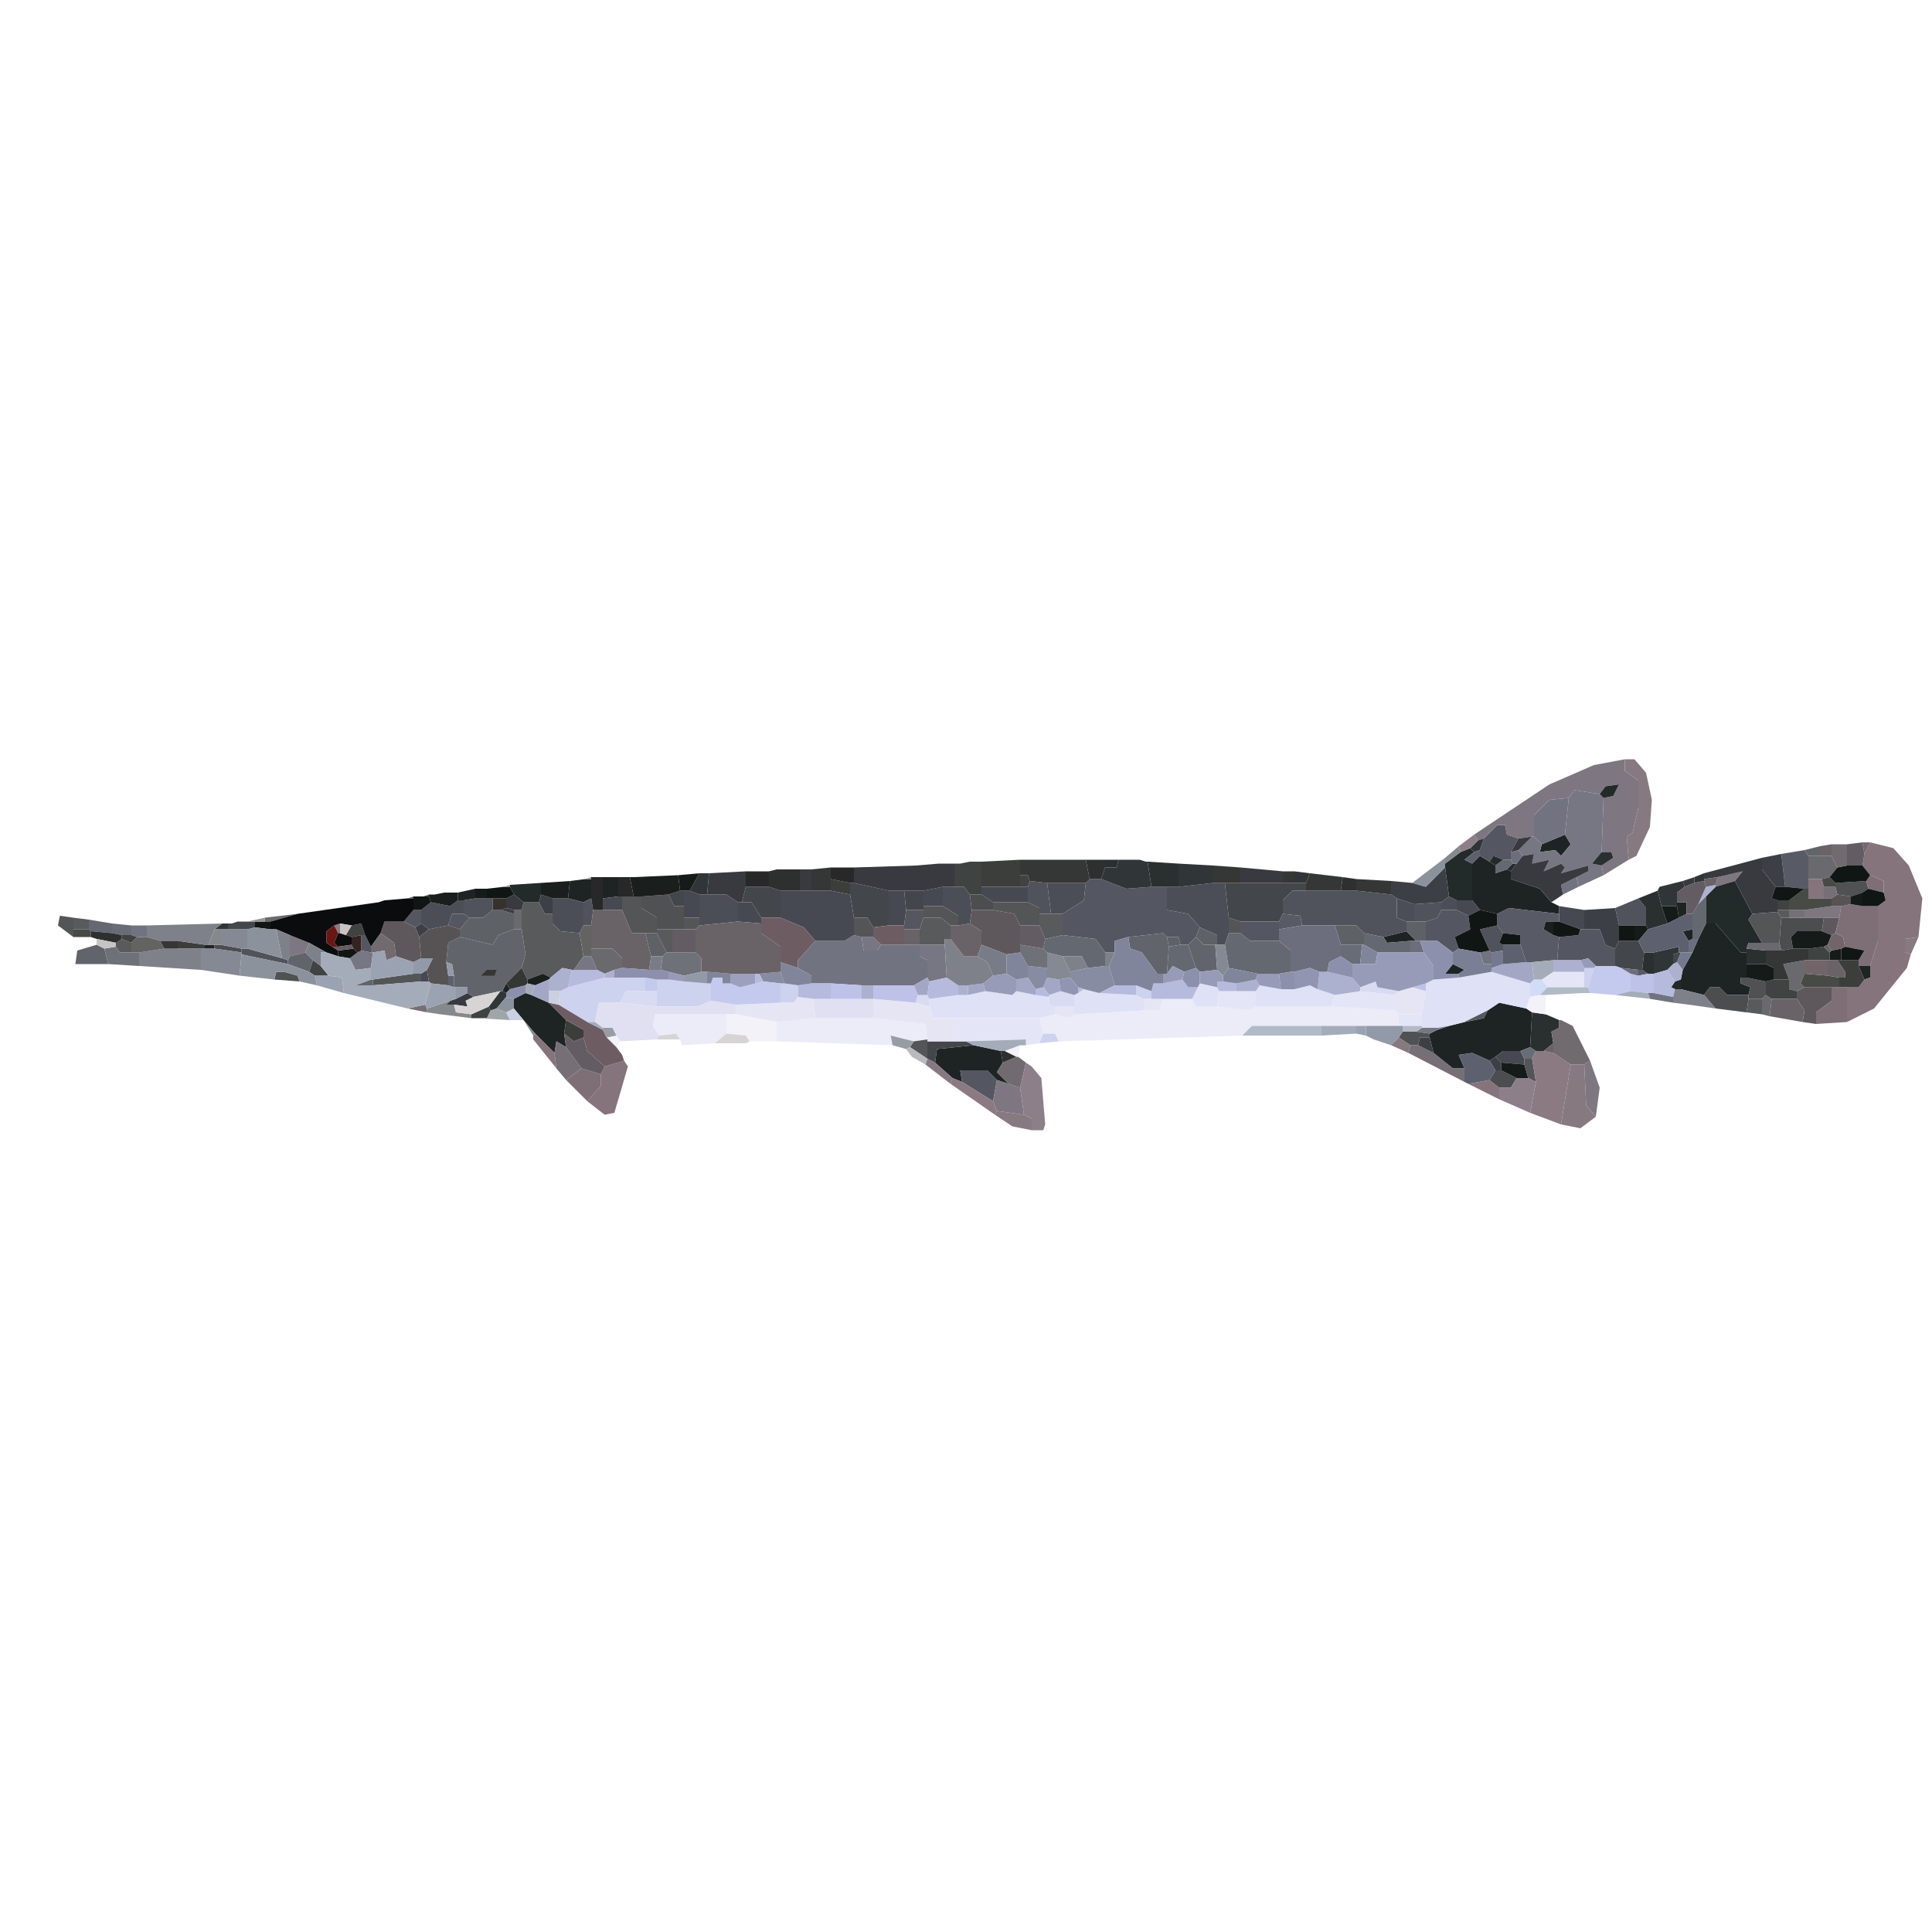 <svg version="1.2" xmlns="http://www.w3.org/2000/svg" viewBox="0 0 1000 1000" width="1000" height="1000">
	<title>Lepisosteus_platostomus</title>
	<style>
		.s0 { fill: #1e2423 } 
		.s1 { fill: #ecebf8 } 
		.s2 { fill: #85747b } 
		.s3 { fill: #4c4e57 } 
		.s4 { fill: #dfe1f6 } 
		.s5 { fill: #43464b } 
		.s6 { fill: #727380 } 
		.s7 { fill: #50525c } 
		.s8 { fill: #545761 } 
		.s9 { fill: #585b65 } 
		.s10 { fill: #585a5c } 
		.s11 { fill: #5e6166 } 
		.s12 { fill: #7e7680 } 
		.s13 { fill: #474952 } 
		.s14 { fill: #686c76 } 
		.s15 { fill: #777683 } 
		.s16 { fill: #646871 } 
		.s17 { fill: #232a2a } 
		.s18 { fill: #2a3030 } 
		.s19 { fill: #505152 } 
		.s20 { fill: #e4e6f7 } 
		.s21 { fill: #5e585c } 
		.s22 { fill: #4b4d4f } 
		.s23 { fill: #303637 } 
		.s24 { fill: #6a696d } 
		.s25 { fill: #cdd2ef } 
		.s26 { fill: #e6e5f4 } 
		.s27 { fill: #e0e0f2 } 
		.s28 { fill: #766f76 } 
		.s29 { fill: #383a3f } 
		.s30 { fill: #3d3f46 } 
		.s31 { fill: #3f4341 } 
		.s32 { fill: #d8dbf2 } 
		.s33 { fill: #3b3e3a } 
		.s34 { fill: #867980 } 
		.s35 { fill: #1a1e1d } 
		.s36 { fill: #7e6f76 } 
		.s37 { fill: #878ca2 } 
		.s38 { fill: #141b18 } 
		.s39 { fill: #484a46 } 
		.s40 { fill: #101614 } 
		.s41 { fill: #a3a7c5 } 
		.s42 { fill: #61656b } 
		.s43 { fill: #6f7178 } 
		.s44 { fill: #535557 } 
		.s45 { fill: #bec2e9 } 
		.s46 { fill: #d1dcf6 } 
		.s47 { fill: #c4caee } 
		.s48 { fill: #b6badd } 
		.s49 { fill: #8c7a83 } 
		.s50 { fill: #adb1d0 } 
		.s51 { fill: #81859b } 
		.s52 { fill: #0b0c0e } 
		.s53 { fill: #5d606e } 
		.s54 { fill: #635c62 } 
		.s55 { fill: #6c6e7d } 
		.s56 { fill: #848994 } 
		.s57 { fill: #7e818a } 
		.s58 { fill: #696267 } 
		.s59 { fill: #f3f2f8 } 
		.s60 { fill: #636361 } 
		.s61 { fill: #343735 } 
		.s62 { fill: #716a6f } 
		.s63 { fill: #2e302f } 
		.s64 { fill: #7b7f95 } 
		.s65 { fill: #716569 } 
		.s66 { fill: #6d5d62 } 
		.s67 { fill: #787c88 } 
		.s68 { fill: #575254 } 
		.s69 { fill: #8d7f8a } 
		.s70 { fill: #86898c } 
		.s71 { fill: #9ba2b2 } 
		.s72 { fill: #75798f } 
		.s73 { fill: #8c929c } 
		.s74 { fill: #979bb8 } 
		.s75 { fill: #a4acba } 
		.s76 { fill: #8c90ac } 
		.s77 { fill: #9ca0bd } 
		.s78 { fill: #9299a9 } 
		.s79 { fill: #9195b2 } 
		.s80 { fill: #b1bbc7 } 
		.s81 { fill: #c6c5c4 } 
		.s82 { fill: #b8babd } 
		.s83 { fill: #989da3 } 
		.s84 { fill: #949795 } 
		.s85 { fill: #282828 } 
		.s86 { fill: #a0a5aa } 
		.s87 { fill: #c9d0df } 
		.s88 { fill: #d6d4d4 } 
		.s89 { fill: #36312f } 
		.s90 { fill: #332421 } 
		.s91 { fill: #691714 } 
	</style>
	<g id="Background">
		<path id="Path 3" fill-rule="evenodd" class="s0" d="m798 437l12-5 3 5-5 6-3-3-8 1zm-36 10l4-4 5 3 3 2v4l6-2 2 1v4l15 5 6 7 4 2v4l-26-3-6 3-9-2-4-5zm-450 18v-11h8v10zm-17-9l8-1h3v10l-4 2-8-2zm-58 6l9-2v5l-6 1h-3zm631 7v-2h5v6l-4 2zm11 17l4-8h5l13 15h3v13h-3v3l5 2-1 4h-11l-4-4h-5l-3 4-12-3v-5l1-5 5-9zm-5 1l-3-5 5-1v5zm-158-2l12-3 5 5h-3l-12 1zm-610 6v-2h5v2zm649 13h-7l4-5 6 3zm210 3l-3-7h6v6zm-705 6l2-4 2 3-2 2zm6 4l6-3 3 1 9 4 9 9-1 7 1 7-5-3-1 6-10-10-6-7-5-6zm504 6l6-4 14 3 3 2-1 18-5 2h-9l-4 3-3 2-9-4-7 1 3 7h-6l-10-8-2-8v-2l4-2 6-2 8-2 10-2zm-286 27l1-7 19-2 14 3 1 6-3 5 6 6-6-2-5-5h-14l1 6-5-2z"/>
		<path id="Path 4" class="s1" d="m592 523h8l2-6h15l2 4h11l17 2 3-2h39l33 2 2 2v6h-17-5-18-36l-5 5-95 3-2-4h-6l-2-8 8-2 8 2 2-2zm-251 13l-3-5 1-6h37v10l-6 5-17 1-1-3-2-3zm61-7l20-2h30l27 3 1 8-7 1-12-3 1 5-60-2z"/>
		<path id="Path 6" class="s2" d="m965 442l3-6 12 3 8 9 7 17-2 20-7 1v7l3 1-2 7-17 21-14 7v-18h6l3-4 3-1v-6l4-13v-18l4-3-1-4v-6l-7-3-4-5zm-29 18v-5h7l1 4v6h-8zm-660 76l1-1 10 10 1 8-12-15zm37 16l10-3 2 3-7 24-5 1-9-7 7-8v-6zm447 9l11-2 5 4v6z"/>
		<path id="Path 7" class="s3" d="m544 473l-2-16h20l-1 9-11 7zm66-14l18-2h6l2 18v8l-2 6h-4v-5l-9-4-6-7-11-2v-12zm-122 10v-10h6 5l3 4 1 8-1 7-6 1v-5zm-126 6v-12h4 10l6 4v10l-20 2zm384-8l4-3 4 2v5h-8zm-460 6v-8h8l8 2v12l-2 4-10-1-4-4zm442 4l-5-2v-10l9 3v9zm-505-10l10 2 4-3h3v7h-6l-2 6-10 2-4-3v-7z"/>
		<path id="Path 8" class="s4" d="m755 506l17-3 20 6v7l-2 6-14-3-6 4-12 6-8 2-6 1h-8v-1-6l2-12v-4l4-2zm-135 5l1-2 9 2 1 2-1 8h-11l-2-4zm30 2l2-3 11 2h7l8-2 4 2 9 3-2 6h-39zm-92 1l3-2 8 2 19 1 4 2v6l-36 2v-4-6zm-57 1l9-2 14 2 2-2 10 2 7 1v4l3 1v4l-8 2h-44-11l-2-6v-4l15-2z"/>
		<path id="Path 9" class="s5" d="m440 463v-6h2l18 4v18l-8 1-3-5h-7zm196 12l-2-18h8 22 6 6v4h-7l-5 5v7l-2 4h-20zm-252-8l2-8h12l6 2v14h-10l-5-8zm-38-4l6-2h2v8h-5zm123 8l-1-10h10v8 2zm-349 7l3-1h5 4v3l-4 1h-10v-3zm716 13l2-4h8 2l3 6-1 9h-2l-9-1-3-1zm30 8v-5l3-1h1l-2 5zm-386 40h14 6l4 2-19 2-1 7-4-2z"/>
		<path id="Path 10" class="s6" d="m794 433v-11l8-8 10-1-2 19-12 5zm15 30l-1-5 8-4 1 5zm-741 21v-5h8v6h-5zm354 3h15l5-3 4 1 1 7h7l2-3h12 8v6l4 2v9l-7 4h-21-6l-16-1h-10v-4l-7-4v-4zm344 6l5-1 1 1v6h-4zm88 24l-1-3h3l10 2v3z"/>
		<path id="Path 11" class="s7" d="m532 459l1-3 9 1 2 16h-6v-3l-6-3zm132 14v-7l5-5h7 18 8l18 2 3 2v10l5 2v5l-12 3-10-2-4-4h-11-17l-1-5zm-424-7l6-1h6 3v6l-5 4h-7l-3-2zm62 1l4-2 1 6-1 8h-4zm534 3l12-5 4 5v9h-6-8zm-104-2l14-1v4l-2 4-6 2h-6zm39 24l-5-11 9-2 3 4-2 5 2 1v3l-6 1zm-646 1v-2h3l18 5 3 1v2l-24-5z"/>
		<path id="Path 12" class="s8" d="m768 434l7-7h4l1 5 6 2-4 7v4h-4l-5-2-2 3-5-3v-3zm-206 23l2-2h6l13 5 13-1h8v12l11 2 6 7-2 5-4 4h-4l-1-4h-6l-2-2-18 2-7 2v6h-5l-5-7-17-2v-11l11-7zm-353 20l5-6h4v7l-3 2zm259 2l1-8h9v4l-2 6h-8zm270-2l6-2 2-4h8l6 3 1 7-8 4 2 6-3 2-8-6h-6zm-506 2l2-6h6l3 2-5 6zm410 4v-6h20v4 6h-15zm165 2l10-1 1-3h2 8l3 8 5 2v9h-10l-4-4-4 1h-12zm-620 7v-8h2l3 6v3zm571 37l12-6-2 4zm-260 31l-1-6h14l5 5-2 11z"/>
		<path id="Path 13" class="s9" d="m922 442l12-2 2 3v12 5h-2l-10-1zm-147 31l6-3 26 3v4h-3-4l-1 4 5 3 3 1-1 12h-2l-11 1h-3l-3-9v-5l-9-1-3-4zm-113 4l2-4 9 1 1 5-12 2zm186 28v-3h2l3 2z"/>
		<path id="Path 14" class="s10" d="m270 471l1-4h8l3 6h4v5l4 4 10 1 2 12-5 7h-1l-5-1-6 5-4-2-8 3-3-6 2-7-2-13zm650 1v-1h6v4h-4zm-382 7v-6h6 6v11l-9 2zm-500 2v-6l8 1v5zm438 0l2-6h9l5 4v7h-3v3h-13zm-136 2v-2h8v12h-3zm-280 5l3-2 5 2v5h-6l-2-3zm844 36l1-7h7v8z"/>
		<path id="Path 15" class="s11" d="m219 464l3-1v1zm-8 1l3-1v1zm32 10h7l5-4h4l7 2v8l-8 3-3 5-17-4v-4zm485 7v-5h4 6v10h-3-2zm-34 7l-3-10h11l4 4v6h-1zm-75-4l2-5 9 4v5h-1-6zm-282 10l-3-12h6l5 10-2 2zm268-5l-1-5h6l1 4z"/>
		<path id="Path 16" class="s12" d="m763 432l39-26 23-10 16-3v6l7 5v14l-3 13-3 2 1 12-13 8-1-5 6-4-1-3h-5l1-28 5-1 3-6-7 1-3 4-13-2-3 4-10 1-8 8v11h-1l-7 1-6-2-1-5h-4l-7 7-3 1zm126 22l13-3-4 5-10 3v-1zm45 17l14-2h5l-1 6h-8-10zm-784 24v-11l10 4-2 5zm670 56l3-2 5 14-2 15-5-6zm-306 19l2-11 6 2 6 2 2 14-14-2z"/>
		<path id="Path 17" class="s13" d="m478 461l10-2v10h-10zm30 2v-4h20 4v8h-18zm-154 6v-8h3l5 2v12h-8zm50 6v-14h10 6 10l10 2 2 12v9l-5 3h-15l-6-7zm56 4v-18h8l1 10-1 8zm-148-14l8-1h2v7h-10zm442 6v-5h8l4 5-6 3zm-372 6v-10h2 5l5 8v3zm425-4v-4l13 2v10h-2l-11-4zm-589 31l3-2 1 6h-4zm556 43l4-3h9l2 4v3l-12-1z"/>
		<path id="Path 18" class="s14" d="m58 483v-5l10 1v5h-5zm636 12v-6h11l-1 10h-4zm93 49l5-2 3 2-2 4h-4z"/>
		<path id="Path 19" class="s15" d="m812 413l3-4 13 2 2 2-1 28-5 6 5 1 1 5-13 6-1-5 6-3v-3l-14 4 2-3-2-2-9 4 3-6-9 2 1-5-6 1-2-3 7-7h1l4 4-1 4 8-1 3 3 5-6-3-5zm-356 76l-2 3h-7l-1-7h6zm24 17v-9l-4-2v-6h13l1 17-9 2zm-295-13l2-1 5 1h1l-1 8-8 1-3-6zm112 9l5-7h4l3 7zm436 32l3-2h8v1l-4 2z"/>
		<path id="Path 20" class="s16" d="m774 448l4-3h4l1 2-3 3-6 2zm105 20l4-4v14l-4 8h-3v-5-8zm-833 13v-5l12 2v5l-11-1zm588 8l2-6h6l5 4h15l6 5v11l-6 1h-11l-15-3zm72 0v-6l10 2 2 3 12-1v6h-17zm-165-3l9-2 17 2 5 7v7l-9 1-3-6h-10l-8-2-2-2zm64 4l6-1h4l4 12-6 2-6-3-3 4z"/>
		<path id="Path 21" class="s17" d="m828 411l3-4 7-1-3 6-5 1zm-72 30l5-2 2 2-5 4 4 2v19h-8l-4-2-2-15v-2zm15 5l2-3 5 2-4 3zm9 4l3-3h2l-3 4zm108 9l10-3 9 17-2 3 7 12h-7l-1 3v2h-3l-13-15h-5v-14zm-624-1l16-1v6l-1 4h-8l-5-4-2-4zm603 50l3-1v5h-3l-2-1z"/>
		<path id="Path 22" class="s18" d="m829 448l-5-1 5-6h5l1 3zm-257 1v-4h7l-1 4zm24 10l-2-13 16 1v12h-6zm252 6l10-4 2 8 3 9-10 3-1-2v-9zm56 28v-2l10 1v7h-10zm-53 0h5v11h-3l-3-2zm-59 49l1-18 7 1 7 3v4l-4 2 1 6-5 4h-4z"/>
		<path id="Path 23" class="s19" d="m950 457l16-1 1 4-3 2-6 2-7-1-1-4zm-618 7l14-1 3 6h5v6 6h-6-8v-6l-8-5zm-190 43l1-4h4l7 2 1 3zm763 8l1-4-5-2v-3h3l10 2v7l-2 2h-7zm-181 22l2-3h7l7 1v2h-5l-1 4h-4z"/>
		<path id="Path 24" class="s20" d="m798 507l6-4h16v8h-19zm-168 14l1-8h9 10v8l-3 2zm61-6l13-2 18 2v8l-33-2zm33 16v-6h12v6h-10zm-230 8v-12h44l2 8-2 5-7 1v-3l-31 1z"/>
		<path id="Path 25" class="s21" d="m502 478l1-7h11l11 2 3 6v10 4l-7 1-13-5v-7zm441 4l1-7h8l-2 8-2 1zm-746 1l2-6h10l6 3 2 5 1 11-4 2-9-3-1-7zm733 30l4-2h14v7l-8 6v6l-7-1 1-6-4-6z"/>
		<path id="Path 26" class="s22" d="m503 471l-1-8h6l6 4v4zm418 17l1-13h4 8 10l-1 7h-13l-3 3 1 6-6 1zm-810 3v-2h3l11 2v2zm771 24l3-4h5l4 4h11v2l-1 7-16-2zm-111 44l3-5h3l8 4-3 5h-6z"/>
		<path id="Path 27" class="s23" d="m765 435l3-1-2 6-3 1-2-2zm-193 14h6l1-4h11l3 1h1l2 13-13 1-13-5zm38 10v-12l18 1v9zm60-2v-6l8 1-2 5zm-313 4l5-9h5l-1 11h-4zm520-7l5-2v3 1l-5 1zm-18 5l12-3 1 3-4 3v5 2h-8l-2-8zm-748 22l4-3h3v3h-4zm745 12l13-3v3l-3 1v5l-3 3-7 2zm-603 28l6-8h1l2 1v2l-5 6-3 1z"/>
		<path id="Path 28" class="s24" d="m936 455v-12h6 6l3 6-4 5-4 1zm-670 18v-2h4v10h-4zm-129 2l17-2-14 4h-3zm767 16l1-3h7 9l1 4h-8zm-598 4v-4h11l5 5v5l-4 1-5 2-4-2zm620 12l-3-8 11-2v7l-2 5 2 2-4 2-4-1zm-14 10l2-2 3 2-1 9-4-1z"/>
		<path id="Path 29" class="s25" d="m820 503v-2h5l-3 10h-2zm-526 8l19-5h5 16v7h-10l-3 6h-11l-2 10h-4l-15-9 1-7zm46 2v-6h6l8 1 12 1h2v9l-7 3h-21zm64 6v-10h2l7 1v6l-2 3zm184-4v-5l8 3v4h-4zm-50 25l2-5h6l2 4z"/>
		<path id="Path 30" class="s26" d="m724 513l7-2 7 2-2 12h-12l-2-2v-8zm-320 6h7l2-3 8 1 1 10-20 2-21-4v-5zm48 8v-10l22 2 7 2 2 6h11v12h-14v-1l-1-8zm140-4v-6h4 6l-2 6zm-46 2v-4h10v4l-2 2z"/>
		<path id="Path 31" class="s27" d="m422 527l-1-10h9 16 6v10zm-82-6h21l7-3 13 2v5h-5-37l-1 6 3 5-1 2-19 1-2-3-2-4h-5l-4-3 2-10h11z"/>
		<path id="Path 32" class="s28" d="m944 465v-6h6l1 4-3 2zm-18 10v-4h8v4zm-715 47l9-2 1 2v2zm76 23l1-6 5 3 8 11-8 6-5-6zm442 0l1-4h4l8 4 10 8h6v7z"/>
		<path id="Path 33" class="s29" d="m786 434l7-1-7 7-4 1zm2 9l6-1-1 5 9-2-3 6 9-4 2 2-2 3 14-4v3l-6 3-8 4 1 5-6 4-6-7-15-5v-4l3-4zm94 9l30-8v6l7 9-2 6 3 1v5 1l-13 1-9-17 4-5-13 3-7 1zm-408-4l12-1h8v12h-6l-10 2h-10-8l-18-4v-8zm168 9v-8l22 2v6zm-228 4v-11h6v11zm-47-9l19-1v8l-2 8h-2l-6-4h-10zm504 4l6-2v3l-5 2zm-609 9l4-2 5 4-1 4h-4l-4-1zm-26 52l6-3 3 2-4 2 1 3-7-1h-4l2-2z"/>
		<path id="Path 34" class="s30" d="m912 444l10-2 2 17h-5l-7-9zm-181 13l7 2 10-10 2 15-4 3-14 1-9-3-3-2v-7zm-452 10l1-4 6 2v8h-4zm-20 4l3-1 4 1v2zm561 0l16-1 2 9v8l-2 4-5-2-3-8h-8zm-605 9l3-2 4 3-5 4zm519 61l1-4h5l2 8zm37 8l3-2 3 3v4h-3z"/>
		<path id="Path 35" class="s31" d="m497 447l5-1h6v13 4h-6l-3-4h-5v-12zm31 12v-6h4l1 3-1 3zm392 12v-5h6v5zm-738 8l5-1 2 6h-2l-5 1-3-1zm-119 7v-2h5l3 1-3 3zm873 5l8-1 3 3v4h-1-10zm-776 12l2-6 4 3 4 5h-7zm754 5l4-1h8v5l4 1v4h-13l-3-2zm-670 17l9-4 1 2-2 4h-5-3z"/>
		<path id="Path 36" class="s32" d="m704 511l8-3 1 3 11 2-2 2-18-2zm-383 8l3-6h10 6v8zm222-4l6-2 7 2v6h-10l-3-1v-4zm-69 4l1-4h5l1 2v4z"/>
		<path id="Path 37" class="s33" d="m508 446l20-1v8 6h-20zm-78 15v-6l10 2v6zm-338 30v-4l14 2v2h-2zm860 15h3v-3l-4-6h2 9v3l3 7-3 4h-6-4zm-660 29l1-7 9 5v4l-5 2z"/>
		<path id="Path 38" class="s34" d="m843 445l-1-12 3-2 3-13v-14l-7-5v-6h5l6 7 3 14-1 14-7 15zm146 49l-3-1v-7l7-1zm-269 47l4-4 6 4-1 4zm-241 10l1-3 4 2 9 8-1 3zm329 31l5-31h7l1 21 5 6-8 6zm-293-5l1-2 14 2 4 2v6l-10-2z"/>
		<path id="Path 39" class="s35" d="m328 454l23-1 1 8-6 2-14 1h-4l-2-10zm-48 3l15-1-1 9h-8l-6-2zm-55 6l5-1h7v4l-4 3-10-2-1-3v-1zm579 21l-5-3 1-4h4zm-531 23l8-3 4 2-1 1-7 3-4-1z"/>
		<path id="Path 40" class="s36" d="m966 456l2-3 7 3v6l-8-2zm-13 13l5-1 6 1h8v18l-4 13h-6v-3l3-5-10-2-1-5-4-2 2-8zm-13 61v-6l8-6v-7h4 4v18zm-647 29l8-6 10 3v6l-7 8z"/>
		<path id="Path 41" class="s37" d="m532 506v-6l10 1v5l-2 5-4 1zm31-5l9-1h2l3 10-8 4-8-2-3-1-4-5v-3zm-170 3l11-1 2 6h-2l-9-1z"/>
		<path id="Path 42" class="s38" d="m351 453l11-1-5 9h-3-2zm-105 12v-5h6v5zm712-1l6-2v7l-6-1zm-95 14l-3-9h8l1 6zm-17 9v-8h6l1 2-5 6zm82 4l-1-6 3-3h13l5 2-2 5-2 1-8 1zm20 1l5-1v6h-2-4v-4zm-44 14v-7h10l4 2v6l-4 1zm-127 48v-4l12 1 2 7h-6z"/>
		<path id="Path 43" class="s39" d="m943 455l4-1 3 3v2h-6zm-17 11l8-6h2v5h8 4v4l-14 2h-8zm-888 19v-4h8l1 1v3zm896 26l-2-2 2-5 12 1 6 1v5h-4z"/>
		<path id="Path 44" class="s40" d="m956 448h8l4 5-2 3-16 1-3-3 4-5zm-32 11l10 1-8 6h-6l-3-1 2-6zm-672 1l9-1h3l2 4-4 2h-7-3zm712 2l3-2 8 2 1 4-4 3h-8zm-750 3v-1h5 3l1 3-5 4h-4zm546 9l6-3 9 2v6l-9 2 5 11-5 1-11-2-2-6 8-4zm-628 6v-3h5 3v4zm672 4v-7h3l11 4-1 3-10 1zm34 3v-8h8v8zm-60 2l-2-1 2-5 9 1v5zm175 2l2-1 10 2-3 5h-9zm-778 1l8-1 2 2-4 3-6-1z"/>
		<path id="Path 45" class="s41" d="m778 499l12-1h3l1 9-2 2-20-6v-2zm-305 11l7-4 1 2-1 7h-5zm53-3l6-1 4 6v3l-10-2zm14 4l2-5 6 1 1 6-6 2zm-263-1l7-3v6 6l-9-4zm224 0l8-1 1 4-9 2z"/>
		<path id="Path 46" class="s42" d="m934 440l8-2v5h-6zm-696 45l17 4 3-5 8-3h4l2 13-2 7-8 8-2 4h-1l-14 3-3-2v-3h-6-1v-6l-1-6-3-1 1-10zm346 0l18-2 2 2 1 5-1 14h-2-3l-8-11-6-2zm31 4l4-4 4 4h6l1 13-9 1-2-2zm-575 3l10-3 4 2 2 8h-17zm110 3l8-2 4 4-2 6-11-4v-2zm43 15h-9l8-3h1z"/>
		<path id="Path 47" class="s43" d="m54 491l6-1 2 3h6 4v7l-16-1zm474 2v-4l12 2 2 2v8l-10-1zm-185 2l2-2h3 12l3 3v7l-9 2-8-2-4-1z"/>
		<path id="Path 48" class="s44" d="m322 471v-7h6 4v6l8 5v6 2h-6-7zm192 0v-4h18l6 3v3 6h-10l-3-6zm-36 0v-2h10l8 5v5h-4l-5-4h-9zm429 2l13-1 2 3-1 13h-9l-7-12zm-869 12l-8-6 1-5 7 1v6zm316-4v-6h8v4l-2 2zm88 3v-9h7l3 5v5h-6zm194-1v-8l6 2v6zm-443 24l21-3h4v4l-25 2zm280 32l7-1v1 9l-9-6zm316 12v-3h4l2 12-4-2z"/>
		<path id="Path 49" class="s45" d="m844 513v-9l4 1 5-1h3v10h-3zm-414 4v-8l16 1v7zm22-7h21l2 5-1 4-22-2zm279 1l7-2v4z"/>
		<path id="Path 50" class="s46" d="m792 509l2-2h4l3 4-4 4-5 1z"/>
		<path id="Path 51" class="s47" d="m826 500h10l3 1 5 3v9l-8 2-13-1-1-3 3-10zm-492 13v-7l6 1v6zm34-4l1-3h5v3h4l5 2 8-2 4-1 9 1v10l-23 1-13-2z"/>
		<path id="Path 52" class="s48" d="m294 511l2-9h1 12l4 2v2zm562-7l7-2 4 6-2 3 2 1-1 4-10-2zm-465 5v-5h2l2 4zm90-1l9-2 6 4v5l-15 2-1-2zm121 1l10-2 3 4h5l-3 6h-15-6v-4l1-4zm-182 0h10v8h-9l-8-1v-6zm210 2v-3h3l7 1v4h-9zm-53-1h11v5l-19-1zm-41 2l4-1 3 4v1l-7-1zm22 2v-3l3 1z"/>
		<path id="Path 53" class="s49" d="m173 479l3-1v5h-1zm620 69l2-4h4l5 1 9 6-5 31-16-6 3-16zm-301 13l1-3 5 2 16 10 2 5-1 2z"/>
		<path id="Path 54" class="s50" d="m883 459l5-1v1l-5 5-4 4zm-79 44v-6h2 12l2 4v2zm62-4l2-1 3 4-1 5-3 1-4-6zm-581 7l6-5 5 1-2 9-4 2h-6v-6zm28-2l5-2v4h-5zm369 8l1-9h4l13 3 4 5v2l-13 2zm-42-3l10-2 2 3-2 3h-10zm-194 1h6v7h-6zm50 5v-5h5v5z"/>
		<path id="Path 55" class="s51" d="m577 493v-6l7-2 1 6 6 2 8 11h3v5h-5l-1 4-8-3h-11l-3-10zm127 6l1-10h1l7 4-1 6zm-183-5l7-1 4 7v6l-6 1-5-3zm-117 9v-5l9 3 7 4v4l-7 1-7-1zm229 2l3-4 15 3-1 3-10 2-7-1zm-267 4v-6l12 1v5h-4v-3h-5l-1 3zm378 23l6-1-6 2z"/>
		<path id="Path 56" fill-rule="evenodd" class="s52" d="m199 466l12-1h3v6l-5 6h-10l-2 6-5 7-3-6-2-6-5 1-6-1-3 1-4 3v6l6 4v3l-6-2-9-5-10-4-7-3h-3v-4l14-4 42-6zm-24 24l-2-2 2-5h1l6 2v4z"/>
		<path id="Path 57" class="s53" d="m763 441l3-1v3l-4 4-4-2zm106 34l4-2h3v8l-5 1 3 5v6h-4-1v-3l-13 3h-5l-3-6 5-6 10-3zm-91 17v-3h9l3 9-12 1zm-546 18v-5h3v6zm526 43l-3-7 7-1 9 4 3 5-3 5-11 2-2-1z"/>
		<path id="Path 58" class="s54" d="m956 437l8-1 1 6-1 6h-8zm-79 20l5-1 1 3-4 9-3 5h-3v-6h-5v-5l4-3zm-349 32v-10h10l3 7-1 5zm-180 4v-12h6 6v12zm-173-3l7-1 1 2-8 1-3-2zm118 52l-1-7 5 4 5-2 2 7 9 8-2 4-10-3z"/>
		<path id="Path 59" class="s55" d="m782 441l4-1 2 3-3 4h-2l-1-2zm-120 40l12-2h17l3 10v6l-6 3-1 5h-4l-5-2-8 2h-2v-11l-6-5zm212 6l2-1h3l-3 7h-2zm-144 6v-6h3 2l2 6zm114 11l-5-3 9 1v3z"/>
		<path id="Path 60" class="s56" d="m114 489v-8h4 10v10h-3zm516 13l-1-13h1 4l2 12-3 4zm-526 0v-11h2 5l14 2v1l-1 11zm438-1v-8l8 2 4 8v3l-6 1-6-1z"/>
		<path id="Path 61" class="s57" d="m322 454h6-2zm-246 25l39-1-4 3-3 8h-2l-14-2h-9l-7-2zm70 17l-3-15 7 3v11l-1 2zm343-7v-3h3l7 9h7l5 3 3 7-5 4-8 1h-5l-6-4zm-331 4l2-5 9 5h-3v7l-4-3zm-86 0l13-2h7 12v11l-32-2zm500 7v-7h5l-3 7zm-18 3l-4-8h10l3 6zm312 13l1-4h3l12 3 6 7-14-2-8-1z"/>
		<path id="Path 62" class="s58" d="m942 438l6-1v6h-6zm-60 17l7-1-1 4-5 1-1-3zm-576 24l1-8h5 10l5 12h7l3 12-1 7-14-1v-5l-5-5h-11zm56 0l20-2 12 1v5l10 7v8 5l-11 1h-2-13l-12-1h-3v-7l-3-3v-12zm134 0l6-1 6 4v7l-2 6h-7l-7-9v-7zm-28 10v-8h8v8zm478 16v-8h1 4l4 6v3h-3zm-30 21l1-9h13l4 6-1 6zm-117 18l5-4v5z"/>
		<path id="Path 63" class="s59" d="m792 516l5-1h3v10l-7-1-3-2zm-416 19v-10h5l21 4v10h-14l-2-3zm-62 2l5-1 2 3-2 3zm206 7l8-3-1 6h-1z"/>
		<path id="Path 64" class="s60" d="m300 483l2-4h4v12 4h-4zm-232 5l3-3h5l7 2 2 4-13 2h-4zm876 2l2-1 2 3-1 1z"/>
		<path id="Path 65" class="s61" d="m528 453v-8h34l2 10-2 2h-20l-9-1-1-3zm100 4v-9l14 1v8h-8zm-208-7l10-1v6 6h-10zm244 7v-6h6v6zm12 0l2-5 17 2-1 7h-18zm26 4v-6l18 1v7zm-617 30l-2-4h9v4zm837 1l6-1h8v6h-2l-11 2 3 8h-8v-6l-4-2v-7zm-660 17l8-8 3 6v2l-1 1-8 2z"/>
		<path id="Path 66" class="s62" d="m948 437h8v11l-5 1-3-6zm17 5l-1-6h4zm-773 48l5-7 7 5 1 7-5 2-1-5-6 1h-1zm612 50l-1-6 4-2v-4h1l6 3 9 18-3 2h-7l-9-6zm-285 10l7-3h1l4 3-3 13-6-2-6-6z"/>
		<path id="Path 67" class="s63" d="m564 455l-2-10h10v4l-2 6zm-166-4l4-1h12v11h-10l-6-2zm296 10l1-7 7 1v6zm-647 24v-3l11 1 5 1v2l-3 2-10-2zm472 65l-1-6h2l6 3z"/>
		<path id="Path 68" class="s64" d="m752 493l3-2 11 2 2 6h4v2 2l-17 3v-2l3-2-6-3z"/>
		<path id="Path 69" class="s65" d="m948 484l2-1 4 2 1 5-2 1-5 1-2-3zm-14 20v-7h2 10v8z"/>
		<path id="Path 70" class="s66" d="m394 478v-3h10l12 5 6 7-9 10v4l-9-3v-8l-10-7zm58 2l8-1h8v2 8h-12l-4-4zm-159 48l-9-9 5 1 15 9 8 4 2 4 5 5 3 4 1 3-10 3-9-8-2-7v-4z"/>
		<path id="Path 71" class="s67" d="m506 495l2-6 13 5v10l-7 1-3-7zm-170 7l1-7h6l-1 7z"/>
		<path id="Path 72" class="s68" d="m948 465l3-2 7 1v4l-5 1h-5zm-726 16l10-2 6 2v4l-6 3-1 10 1 7v5l-9-1-1-1-1-6 3-6h-6l-1-11z"/>
		<path id="Path 73" class="s69" d="m755 438l8-6 2 3-4 4-5 2zm-227 125l3-13 3 2 5 6 2 24-1 3h-6v-6l-4-2zm248 0h6l3-5h6l4 2-3 16-16-7z"/>
		<path id="Path 74" class="s70" d="m748 444l7-6 1 3-8 6zm-640 45l3-8h3v8h-3zm113 33l12-4-2 2h4l1 4 8 1v2l-16-2-7-1zm55 14l-5-8 6 7z"/>
		<path id="Path 75" class="s71" d="m193 493l6-1 1 5 5-2 9 3v6l-21 3h-1v-6zm-29 17l-1-5h7l7 1 1 8zm56 10l3-11 9 1 3 1h1v6l-3 1-12 4zm482 15v-4h5v5z"/>
		<path id="Path 76" class="s72" d="m772 493l6-1v7l-6 2v-2zm96 5l2-5h4 2l-5 9z"/>
		<path id="Path 77" class="s73" d="m731 457l17-13v3 2l-10 10zm-603 24l4-1 8 1h3l3 15-18-5zm-4 24l1-11 24 5 11 4 3 2 1 5-9-2-1-3-7-2h-4l-1 4zm133 17l5-6 4 1v5l-4 2z"/>
		<path id="Path 78" class="s74" d="m704 499h8l1-6h17 7l5 7v7l-4 2-7 2-7 2-11-2-1-3-8 3-4-5v-7zm114-2l4-1 4 4-1 1h-5zm-214 7l3-4 6 3-1 4-10 2v-5zm17-1l9-1 3 3v3h-3v3l-9-2zm-275 4v-4l8 2v3zm305-3h11l1 8-11-2-2-3zm-137 1l7-1 5 3v6l-2 2-14-2-1-4z"/>
		<path id="Path 79" class="s75" d="m166 500v-7h3l6 2 6 1 3 6 8-1v6l-8 3h9l25-2h4l1 1-3 11-9 2-33-8-1-8-7-1zm627-2l11-1v6l-6 4h-4zm-521 12l1-1 4 1-2 5-3-1zm564 5l8-2 9 1 1 3zm-524 18l-8-4h4l4 3zm372 3v-5h18v4zm-184 3l31-1v3h-3l-8 3h-2l-14-3z"/>
		<path id="Path 80" class="s76" d="m737 493l-2-6h3 6l8 6v6l-4 5h7v2l-13 1v-7zm-50 10l1-5 6-3 6 4v7zm-365-2l14 1h6l4 1v4h-6l-6-1h-16v-4zm291 2l6-2 2 2v6l-1 2h-5l-3-4zm49 1l6-1h2v9h-7zm-398 8l8-2v4l-6 3-4-1v-2z"/>
		<path id="Path 81" class="s77" d="m378 509v-5h13v5l-8 2z"/>
		<path id="Path 82" class="s78" d="m214 498l4-2h6l-3 6-3 2h-4zm18 7l-1-7 3 1 1 6zm122 0l9-2h3v6l-12-1zm-118 12v-6h6v3zm471 19v-5h17 2v3l-2 3-4 4-9-3z"/>
		<path id="Path 83" class="s79" d="m670 503l8-2 5 2-1 9-4-2-8 2zm-122 4l6-1 4 5v3l-2 1-7-2z"/>
		<path id="Path 84" class="s80" d="m797 515l4-4h19 2l1 3h-4l-19 1zm-154 21l5-5h36v5zm83-2v-3h10v1l-3 2z"/>
		<path id="Path 85" class="s81" d="m176 483v-5l6 1-3 5zm-126 3l10 2v2l-6 1-4-2z"/>
		<path id="Path 86" class="s82" d="m469 543l2-1 9 6-1 3-7-4z"/>
		<path id="Path 87" class="s83" d="m312 533v-1h5l2 4-5 1zm150 8l-1-5 12 3-2 3-2 1z"/>
		<path id="Path 88" class="s84" d="m303 455l3-1v1zm-42 4l3-1v1zm-133 18l9-2v2h-5z"/>
		<path id="Path 89" class="s85" d="m430 455v-6h12v8h-2zm-44 4v-8h12v8zm-80-4v-1h6v11 6h-5l-1-6zm14 9v-10h2 4l2 10h-6z"/>
		<path id="Path 90" class="s86" d="m254 523l3-1 5 2 2 4-17-1h5z"/>
		<path id="Path 91" class="s87" d="m284 519v-6h6l-1 7zm-22 5l4-2 5 6h-7z"/>
		<path id="Path 92" class="s88" d="m245 516l14-3-6 8-9 4-8-1-1-4 7 1-1-3zm96 20l9-1 2 3h-12zm29 4l6-5 10 1 2 3-2 1z"/>
		<path id="Path 93" class="s89" d="m255 471v-6h7v5l-3 1z"/>
		<path id="Path 94" class="s90" d="m182 485l5-1v8l-2 1-2-2-1-2z"/>
		<path id="Path 95" class="s91" d="m172 490l-3-2v-6l4-3 2 4-2 5 2 2z"/>
		<path id="Path 96" class="s61" d="m252 502h5l-1 3h-7z"/>
	</g>
</svg>